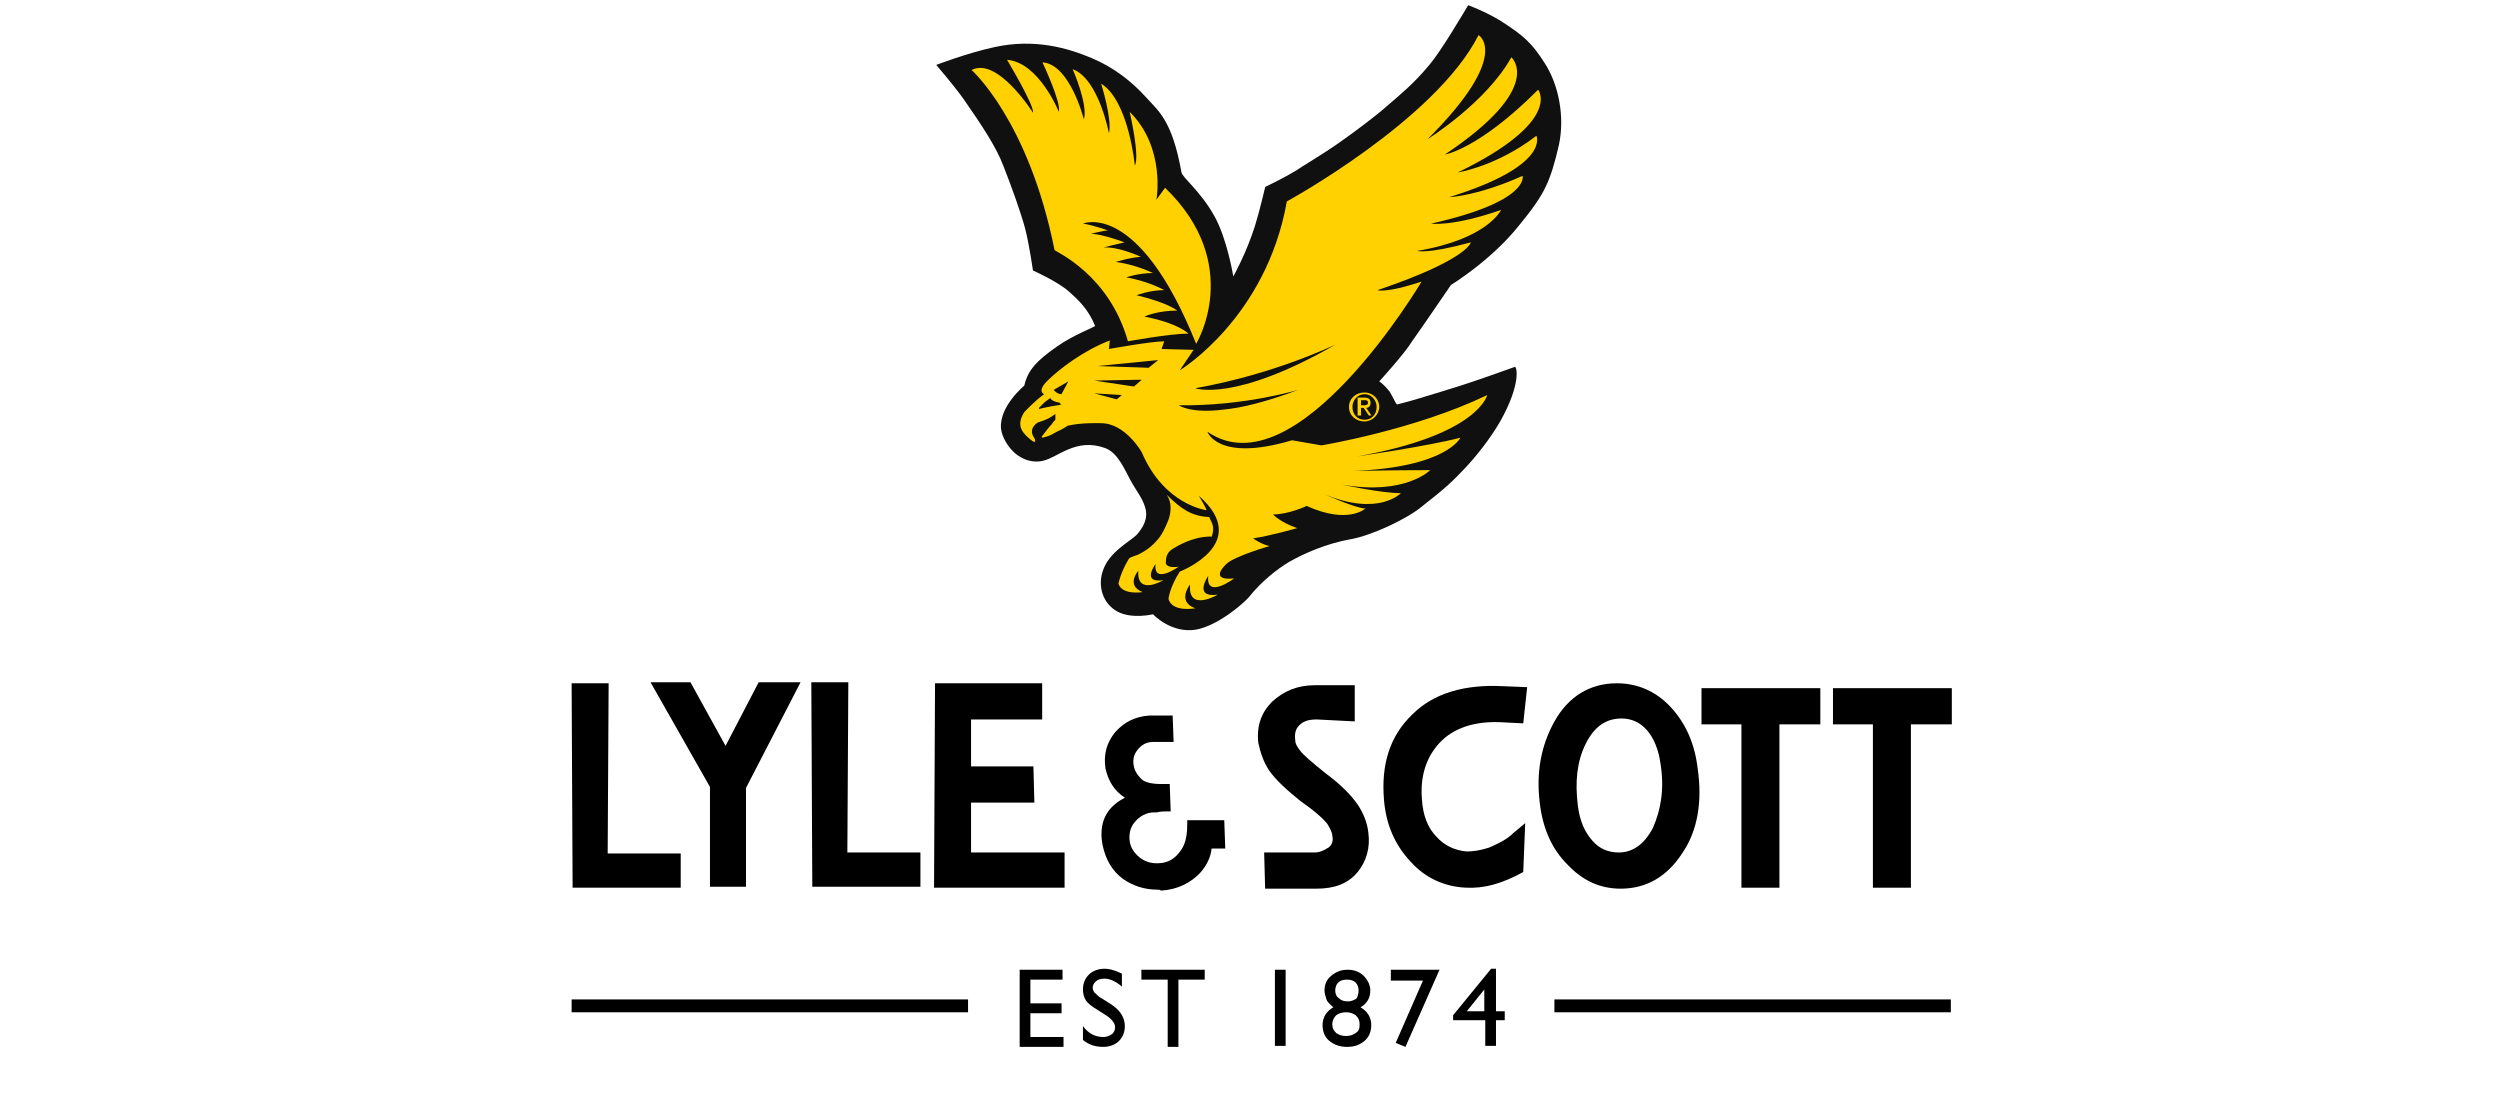 <svg width="160" height="70" viewBox="0 0 160 70" fill="none" xmlns="http://www.w3.org/2000/svg">
<g clip-path="url(#clip0_139_4119)">
<path fill-rule="evenodd" clip-rule="evenodd" d="M43.566 54.62V56.811H36.647L36.584 43.728H38.953L38.891 54.62H43.566Z" fill="black"/>
<path fill-rule="evenodd" clip-rule="evenodd" d="M47.744 56.75H45.438V50.365L41.635 43.667H44.191L46.435 47.736L48.554 43.667H51.235L47.744 50.428V56.75Z" fill="black"/>
<path fill-rule="evenodd" clip-rule="evenodd" d="M58.907 54.559V56.75H51.987L51.925 43.667H54.293L54.231 54.559H58.907Z" fill="black"/>
<path fill-rule="evenodd" clip-rule="evenodd" d="M62.148 46.046V49.05H66.138L66.2 51.367H62.148V54.559H68.133V56.812H59.779L59.842 43.73H66.699V46.046H62.148Z" fill="black"/>
<path fill-rule="evenodd" clip-rule="evenodd" d="M84.273 46.045C83.712 46.045 83.4 46.17 83.15 46.421C82.901 46.671 82.839 46.984 82.901 47.422C82.901 47.61 83.026 47.798 83.213 48.048C83.4 48.299 83.899 48.737 84.834 49.488C85.769 50.176 86.454 50.865 86.891 51.491C87.265 52.054 87.514 52.68 87.576 53.306C87.701 54.245 87.452 55.122 86.891 55.81C86.267 56.561 85.395 56.874 84.273 56.874H80.969L80.906 54.558H84.148C84.46 54.558 84.709 54.433 85.021 54.245C85.27 54.057 85.332 53.807 85.27 53.494C85.27 53.306 85.145 53.056 84.958 52.743C84.771 52.493 84.273 51.992 83.275 51.303C82.34 50.552 81.654 49.926 81.218 49.3C80.844 48.737 80.657 48.111 80.532 47.547C80.408 46.483 80.719 45.607 81.405 44.918C82.153 44.23 83.026 43.854 84.148 43.854H86.704V46.17L84.273 46.045Z" fill="black"/>
<path fill-rule="evenodd" clip-rule="evenodd" d="M113.883 46.359V56.813H111.452V46.359H108.896V44.043H116.501V46.359H113.883Z" fill="black"/>
<path fill-rule="evenodd" clip-rule="evenodd" d="M122.298 46.359V56.813H119.866V46.359H117.311V44.043H124.916V46.359H122.298Z" fill="black"/>
<path fill-rule="evenodd" clip-rule="evenodd" d="M96.242 46.232C94.371 46.107 93 46.608 92.127 47.547C91.254 48.485 90.88 49.737 91.005 51.177C91.067 52.179 91.379 52.992 91.94 53.556C92.439 54.119 93.125 54.432 93.873 54.495C94.247 54.495 94.745 54.432 95.306 54.244C95.868 53.994 96.428 53.743 96.865 53.305L97.613 52.679L97.488 55.809C96.117 56.56 94.995 56.873 93.81 56.811C92.439 56.748 91.192 56.185 90.257 55.121C89.26 54.056 88.699 52.742 88.574 51.177C88.387 48.924 88.948 47.108 90.382 45.731C91.753 44.354 93.748 43.791 96.179 43.916L97.738 43.978L97.488 46.295L96.242 46.232Z" fill="black"/>
<path fill-rule="evenodd" clip-rule="evenodd" d="M108.65 49.176C108.961 51.304 108.65 53.182 107.652 54.621C106.717 56.061 105.408 56.875 103.725 56.875C102.416 56.875 101.294 56.374 100.296 55.31C99.299 54.309 98.738 52.994 98.551 51.429C98.301 49.489 98.613 47.736 99.486 46.171C100.359 44.606 101.73 43.73 103.476 43.73C104.785 43.73 105.969 44.23 106.904 45.232C107.902 46.296 108.463 47.611 108.65 49.176ZM106.281 48.925C106.156 47.986 105.844 47.235 105.408 46.734C104.972 46.234 104.411 45.983 103.787 45.983C102.79 45.983 102.042 46.484 101.481 47.611C100.92 48.737 100.795 50.052 100.982 51.554C101.107 52.556 101.418 53.244 101.917 53.808C102.353 54.309 102.914 54.559 103.6 54.559C104.473 54.559 105.221 54.058 105.782 52.994C106.281 51.867 106.53 50.553 106.281 48.925Z" fill="black"/>
<path d="M74.052 56.937C73.242 56.937 72.493 56.687 71.87 56.249C71.184 55.748 70.748 54.997 70.561 54.058C70.374 53.056 70.499 51.804 71.995 51.053C71.309 50.615 70.935 49.989 70.748 49.175C70.623 48.299 70.81 47.548 71.371 46.859C71.932 46.233 72.618 45.858 73.553 45.795C73.615 45.795 73.802 45.795 73.99 45.795C74.364 45.795 74.738 45.795 74.862 45.795H75.049L75.112 47.485H74.862C74.862 47.485 74.8 47.485 74.738 47.485C74.488 47.485 73.927 47.485 73.802 47.485C73.366 47.485 73.054 47.673 72.805 47.986C72.556 48.299 72.493 48.612 72.556 48.988C72.618 49.363 72.805 49.614 73.055 49.864C73.242 50.052 73.678 50.177 74.301 50.177C74.488 50.177 74.613 50.177 74.613 50.177H74.862L74.925 51.93H74.675C74.551 51.93 74.239 51.93 74.052 51.992H73.865C73.366 51.992 72.93 52.243 72.618 52.618C72.306 52.994 72.244 53.432 72.306 53.87C72.369 54.246 72.556 54.559 72.93 54.872C73.242 55.122 73.615 55.247 73.99 55.247H74.114C74.675 55.247 75.112 54.997 75.423 54.621C75.673 54.308 75.984 53.933 75.984 52.743V52.493H78.353L78.416 54.308H77.543C77.481 54.872 77.231 55.372 76.857 55.811C76.234 56.499 75.361 56.937 74.301 57C74.239 56.937 74.177 56.937 74.052 56.937Z" fill="black"/>
<path d="M65.259 62.063H68.002V62.696H65.945V64.215H67.94V64.848H65.945V66.367H68.065V67H65.259V62.063Z" fill="black"/>
<path d="M70.68 64.912L70.182 64.595C69.87 64.405 69.621 64.215 69.496 64.025C69.371 63.836 69.309 63.583 69.309 63.329C69.309 62.95 69.433 62.633 69.683 62.38C69.932 62.127 70.306 62 70.68 62C71.054 62 71.428 62.127 71.802 62.317V63.139C71.428 62.823 71.054 62.633 70.68 62.633C70.431 62.633 70.244 62.696 70.119 62.823C69.995 62.95 69.932 63.076 69.932 63.203C69.932 63.329 69.995 63.519 70.119 63.583C70.244 63.709 70.369 63.836 70.618 63.962L71.117 64.279C71.678 64.658 71.989 65.101 71.989 65.671C71.989 66.051 71.865 66.367 71.615 66.62C71.366 66.874 70.992 67 70.618 67C70.119 67 69.683 66.874 69.309 66.557V65.671C69.683 66.177 70.119 66.367 70.618 66.367C70.805 66.367 70.992 66.304 71.179 66.177C71.304 66.051 71.366 65.924 71.366 65.734C71.366 65.481 71.117 65.165 70.68 64.912Z" fill="black"/>
<path d="M73.049 62.063H77.101V62.696H75.418V67H74.732V62.696H73.049V62.063Z" fill="black"/>
<path d="M81.594 62.063H82.28V66.936H81.594V62.063Z" fill="black"/>
<path d="M84.769 63.392C84.769 63.013 84.894 62.696 85.205 62.443C85.517 62.19 85.829 62.063 86.265 62.063C86.639 62.063 87.013 62.19 87.263 62.443C87.512 62.696 87.699 63.013 87.699 63.392C87.699 63.835 87.512 64.215 87.076 64.468C87.512 64.721 87.761 65.101 87.761 65.607C87.761 65.987 87.636 66.367 87.325 66.62C87.013 66.873 86.701 67 86.203 67C85.766 67 85.392 66.873 85.081 66.62C84.769 66.367 84.644 65.987 84.644 65.607C84.644 65.101 84.894 64.721 85.33 64.468C85.143 64.278 84.956 64.152 84.894 63.962C84.831 63.772 84.769 63.582 84.769 63.392ZM87.013 65.607V65.544C87.013 65.291 86.951 65.164 86.764 64.975C86.577 64.848 86.39 64.785 86.14 64.785C85.891 64.785 85.704 64.848 85.517 64.975C85.392 65.101 85.268 65.291 85.268 65.544C85.268 65.797 85.33 65.924 85.517 66.114C85.704 66.24 85.891 66.304 86.14 66.304C86.39 66.304 86.577 66.24 86.764 66.114C86.951 65.987 87.013 65.861 87.013 65.607ZM86.951 63.392C86.951 63.202 86.888 63.013 86.764 62.886C86.639 62.759 86.452 62.696 86.203 62.696C85.953 62.696 85.766 62.759 85.642 62.886C85.517 63.013 85.455 63.202 85.455 63.392C85.455 63.582 85.517 63.772 85.704 63.899C85.829 64.025 86.016 64.088 86.265 64.088C86.452 64.088 86.639 64.025 86.826 63.899C86.888 63.772 86.951 63.582 86.951 63.392Z" fill="black"/>
<path d="M89.013 62.063H92.13L89.948 67L89.324 66.747L91.07 62.759H89.013V62.063Z" fill="black"/>
<path d="M95.431 62H95.743V64.722H96.304V65.291H95.743V66.937H95.057V65.291H93V64.975L95.431 62ZM94.995 64.722V63.329L93.873 64.722H94.995Z" fill="black"/>
<path d="M61.956 63.963H36.584V64.786H61.956V63.963Z" fill="black"/>
<path d="M124.853 63.963H99.482V64.786H124.853V63.963Z" fill="black"/>
<path d="M82.469 35.982C83.408 35.436 84.901 34.781 86.448 34.508C87.72 34.289 89.986 33.252 90.981 32.433C92.584 31.178 92.971 30.796 93.799 29.922C94.463 29.212 95.347 28.12 96.01 26.974C97.392 24.517 97.061 23.426 96.95 23.48C94.352 24.408 94.021 24.517 92.252 25.063C91.312 25.336 90.538 25.609 89.433 25.882C89.323 25.882 89.212 25.5 88.936 25.063C88.549 24.572 88.272 24.408 88.272 24.408C88.272 24.408 89.875 22.661 90.373 21.843C91.147 20.751 92.86 18.239 92.86 18.239C92.86 18.239 95.458 16.656 97.226 14.418C98.885 12.398 99.216 11.634 99.769 9.286C100.156 7.485 99.769 5.41 98.829 3.991C98.055 2.79 97.558 2.299 96.01 1.316C95.016 0.715 93.965 0.333 93.965 0.333C93.468 1.152 92.252 3.227 91.478 4.155C90.428 5.41 89.599 6.065 88.715 6.83C88.106 7.376 86.669 8.467 85.564 9.232C84.79 9.778 83.243 10.706 83.021 10.87C82.137 11.415 80.976 11.961 80.976 11.961C80.976 11.961 80.59 13.599 80.313 14.473C79.76 16.22 78.931 17.694 78.931 17.694C78.931 17.694 78.544 15.291 77.715 13.818C76.831 12.234 75.67 11.361 75.615 11.033C75.007 7.649 74.123 7.103 73.349 6.229C72.464 5.247 71.304 4.318 69.867 3.718C68.319 3.063 66.219 2.462 63.676 3.008C61.907 3.39 59.918 4.155 59.918 4.155C59.918 4.155 60.913 5.301 61.631 6.284C62.847 8.031 63.787 9.45 64.229 10.651C64.726 11.907 65.334 13.599 65.611 14.636C65.887 15.728 66.108 17.311 66.108 17.311C66.108 17.311 67.711 18.021 68.43 18.676C68.982 19.168 69.645 19.768 70.088 20.86C70.088 20.914 68.651 21.46 67.656 22.17C66.329 23.098 65.776 23.699 65.555 24.681C65.555 24.681 63.953 25.991 64.063 27.411C64.118 28.011 64.561 28.612 64.782 28.83C65.113 29.212 65.887 29.704 66.771 29.485C67.711 29.267 68.872 28.011 70.696 28.666C71.525 28.939 71.967 30.031 72.354 30.741C72.741 31.451 73.128 31.887 73.293 32.488C73.515 33.198 73.128 33.798 72.741 34.235C72.299 34.672 70.972 35.327 70.585 36.528C70.254 37.456 70.53 38.602 71.525 39.148C72.464 39.639 73.791 39.312 73.791 39.312C73.791 39.312 74.952 40.568 76.555 40.294C77.992 40.022 79.595 38.602 79.926 38.22C80.755 37.183 81.75 36.419 82.469 35.982Z" fill="#101010"/>
<path d="M93.302 11.035C100.045 7.76 98.442 5.74 98.442 5.74C94.628 9.561 92.472 9.889 92.472 9.889C98.939 5.576 96.728 3.665 96.728 3.665C95.126 6.559 91.367 8.906 91.367 8.906C96.784 3.501 94.628 2.246 94.628 2.246C91.865 7.705 82.358 12.891 82.358 12.891C81.031 20.37 75.504 23.701 75.504 23.701L76.388 22.39C76.222 22.39 74.343 22.336 74.343 22.336L74.509 21.844C73.68 21.844 70.972 22.336 70.972 22.336L71.027 21.79C69.313 22.445 67.766 23.646 67.047 24.356C66.329 25.065 66.826 25.229 66.826 25.229C66.273 25.611 65.555 26.375 65.555 26.375C64.947 27.303 65.555 27.795 65.942 28.122C66.384 28.505 66.218 28.068 66.218 28.068C65.721 27.413 66.439 27.031 66.439 27.031C67.213 26.812 67.545 26.485 67.545 26.485V26.867C67.434 26.976 67.379 27.031 67.324 27.14C67.158 27.303 66.992 27.522 66.826 27.74C66.771 27.795 66.716 27.904 66.66 27.959L66.716 28.013C66.771 28.013 66.881 27.959 66.937 27.959C67.103 27.904 67.268 27.849 67.434 27.74C67.71 27.576 68.042 27.467 68.319 27.249C69.203 27.031 70.474 27.085 70.474 27.085C72.022 27.085 73.072 28.941 73.072 28.941C74.509 32.326 77.217 32.654 77.217 32.654C77.162 32.435 76.72 31.726 76.72 31.726C80.202 34.783 75.504 36.584 75.504 36.584C74.841 37.621 74.785 38.331 74.785 38.331C75.006 39.205 76.499 38.932 76.499 38.932C75.283 38.495 76.167 37.403 76.167 37.403C76.001 39.205 77.936 38.058 77.936 38.058C76.333 38.276 77.328 36.857 77.328 36.857C77.162 38.386 78.986 37.021 78.986 37.021C77.273 37.185 78.489 36.093 78.489 36.093C78.986 35.602 81.252 34.946 81.252 34.946C80.7 34.837 80.202 34.455 80.202 34.455C81.308 34.291 83.021 33.8 83.021 33.8C81.915 33.418 81.473 32.926 81.473 32.926C82.468 32.926 83.629 32.381 83.629 32.381C86.282 33.582 87.387 32.544 87.387 32.544C86.779 32.544 84.734 31.616 84.734 31.616C88.216 33.09 89.654 31.562 89.654 31.562C88.382 31.562 85.895 31.016 85.895 31.016C89.93 31.726 91.533 30.088 91.533 30.088C89.267 30.088 86.558 30.142 86.558 30.142C92.583 29.924 93.467 28.013 93.467 28.013C91.367 28.559 86.835 29.214 86.835 29.214C94.628 27.849 95.181 25.284 95.181 25.284C90.538 27.522 84.569 28.505 84.569 28.505L82.689 28.177C77.936 29.596 77.273 27.631 77.273 27.631C82.966 31.562 90.98 18.023 90.98 18.023C88.659 18.787 88.161 18.569 88.161 18.569C93.965 16.604 94.131 15.512 94.131 15.512C91.312 16.276 90.704 16.058 90.704 16.058C95.236 15.293 96.065 13.437 96.065 13.437C92.915 14.529 91.588 14.311 91.588 14.311C97.944 12.891 97.447 11.254 97.447 11.254C94.518 12.564 92.749 12.618 92.749 12.618C99.271 10.598 98.331 8.688 98.331 8.688C95.789 10.653 93.302 11.035 93.302 11.035ZM67.932 25.884C67.876 25.884 67.766 25.939 67.71 25.939C67.6 25.939 67.434 25.993 67.324 25.993C67.158 26.048 66.992 26.048 66.826 26.102C66.716 26.102 66.66 26.157 66.55 26.157C66.55 26.157 66.495 26.212 66.495 26.157V26.102C66.55 26.048 66.605 25.993 66.66 25.939C66.716 25.884 66.826 25.775 66.881 25.72C66.937 25.666 67.047 25.611 67.103 25.557C67.103 25.557 67.213 25.502 67.213 25.447C67.213 25.447 67.213 25.666 67.821 25.775C67.821 25.83 67.876 25.83 67.932 25.884C67.932 25.83 67.932 25.83 67.932 25.884C67.987 25.83 67.987 25.83 67.932 25.884ZM67.932 25.229C67.655 25.229 67.434 24.956 67.434 24.956L68.374 24.41L67.932 25.229ZM71.801 25.284L71.469 25.557L70.032 25.174L71.801 25.284ZM73.072 24.301L72.574 24.738L70.032 24.356L73.072 24.301ZM74.122 23.045L73.514 23.537L70.253 23.427L74.122 23.045ZM78.323 26.212C76.167 26.485 75.449 25.939 75.449 25.939C79.705 25.993 83.021 24.956 83.076 24.956L78.323 26.212ZM83.076 24.956C81.031 25.72 79.484 26.102 78.323 26.212L83.076 24.956ZM85.453 22.063C78.986 25.775 76.499 24.847 76.499 24.847C81.694 23.919 85.398 22.063 85.453 22.063C85.453 22.008 85.453 22.008 85.453 22.063Z" fill="#FFD100"/>
<path d="M73.958 36.093C73.792 37.458 75.45 36.257 75.45 36.257C75.34 36.311 74.842 36.311 74.732 36.202C74.566 36.093 74.621 36.038 74.621 35.874C74.621 35.492 74.842 35.219 75.174 35.056C75.782 34.673 76.777 34.291 77.55 34.346C77.772 33.691 77.55 33.472 77.385 33.09C76.279 33.036 75.616 32.599 74.676 31.671C75.008 32.162 74.953 32.763 74.787 33.254C74.621 33.691 74.345 34.291 74.013 34.619C73.681 35.001 73.294 35.274 72.852 35.492C72.742 35.547 72.3 35.656 72.244 35.765C71.692 36.693 71.581 37.349 71.581 37.349C71.802 38.113 73.129 37.894 73.129 37.894C72.023 37.458 72.852 36.53 72.852 36.53C72.742 38.167 74.455 37.13 74.455 37.13C73.018 37.349 73.958 36.093 73.958 36.093Z" fill="#FFD100"/>
<path d="M72.188 21.843C72.188 21.843 74.896 21.351 76.057 21.351C76.057 21.351 75.449 20.696 73.238 20.259C73.238 20.259 74.067 19.877 75.338 19.877C75.338 19.877 74.785 19.386 72.74 18.895C72.74 18.895 73.57 18.567 74.509 18.567C74.509 18.567 73.57 18.021 72.077 17.748C72.077 17.748 72.851 17.475 73.79 17.475C73.79 17.475 72.685 16.929 71.414 16.765C71.414 16.765 72.243 16.492 73.017 16.438C73.017 16.438 71.635 15.783 70.64 15.837C70.64 15.837 71.69 15.564 71.967 15.51C71.967 15.51 70.529 14.964 69.811 14.964C69.811 14.964 70.695 14.745 70.916 14.745C70.916 14.745 69.977 14.418 69.314 14.309C69.314 14.309 72.851 12.78 76.554 22.006C76.554 22.006 79.649 16.929 74.564 12.016L74.012 12.78C74.012 12.78 74.62 9.45 72.298 7.157C72.298 7.157 72.962 9.996 72.63 10.597C72.63 10.597 72.243 6.448 70.474 5.356C70.474 5.356 71.193 7.649 70.972 8.522C70.972 8.522 70.308 5.028 68.65 4.428C68.65 4.428 69.645 6.666 69.369 7.649C69.369 7.649 68.484 4.1 66.716 3.991C66.716 3.991 67.932 6.557 67.766 7.157C67.766 7.157 66.495 3.991 64.45 3.827C64.45 3.827 66.218 6.775 66.108 7.212C66.108 7.212 63.842 3.609 62.183 4.482C62.183 4.482 65.831 7.703 67.49 16.001C67.545 16.11 70.972 17.53 72.188 21.843Z" fill="#FFD100"/>
<path d="M86.335 26.046C86.335 26.592 86.778 26.974 87.33 26.974C87.828 26.974 88.27 26.537 88.27 26.046C88.27 25.5 87.828 25.118 87.33 25.118C86.778 25.118 86.335 25.5 86.335 26.046ZM88.104 26.046C88.104 26.537 87.772 26.865 87.33 26.865C86.888 26.865 86.556 26.537 86.556 26.046C86.556 25.609 86.888 25.227 87.33 25.227C87.772 25.227 88.104 25.609 88.104 26.046Z" fill="#FFD100"/>
<path d="M86.941 26.593H87.107V26.102H87.272L87.604 26.593H87.77L87.438 26.102C87.604 26.102 87.715 25.993 87.715 25.774C87.715 25.556 87.604 25.447 87.328 25.447H86.886V26.593H86.941ZM87.107 25.611H87.328C87.438 25.611 87.549 25.611 87.549 25.774C87.549 25.938 87.383 25.938 87.272 25.938H87.107V25.611V25.611Z" fill="#FFD100"/>
</g>
<defs>
<clipPath id="clip0_139_4119">
<rect width="160" height="70" fill="white"/>
</clipPath>
</defs>
</svg>
